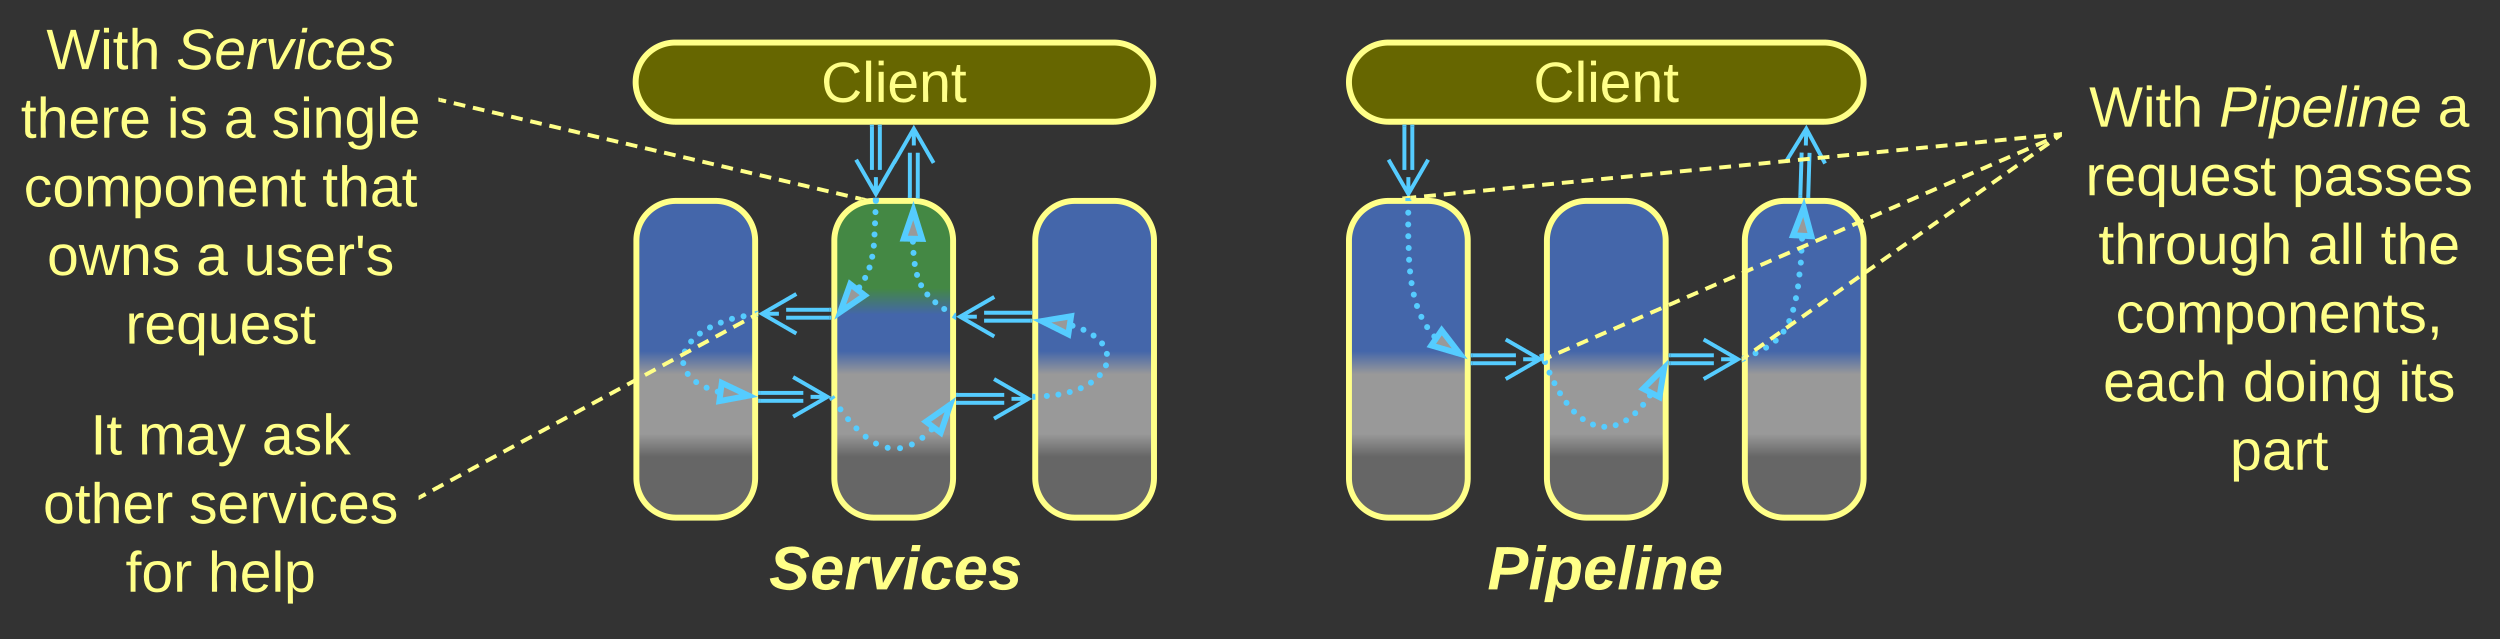 <svg xmlns="http://www.w3.org/2000/svg" xmlns:xlink="http://www.w3.org/1999/xlink" xmlns:lucid="lucid" width="1263" height="323"><rect width="100%" height="100%" fill="#333333" stroke="none"/><g transform="translate(-178.5 -478.5)" lucid:page-tab-id="0_0"><path d="M500 600a20 20 0 0 1 20-20h20a20 20 0 0 1 20 20v120a20 20 0 0 1-20 20h-20a20 20 0 0 1-20-20z" stroke="#ff8" stroke-width="3" fill="url(#a)"/><path d="M600 600a20 20 0 0 1 20-20h20a20 20 0 0 1 20 20v120a20 20 0 0 1-20 20h-20a20 20 0 0 1-20-20z" stroke="#ff8" stroke-width="3" fill="url(#b)"/><path d="M701.5 600a20 20 0 0 1 20-20h20a20 20 0 0 1 20 20v120a20 20 0 0 1-20 20h-20a20 20 0 0 1-20-20z" stroke="#ff8" stroke-width="3" fill="url(#c)"/><path d="M860 600a20 20 0 0 1 20-20h20a20 20 0 0 1 20 20v120a20 20 0 0 1-20 20h-20a20 20 0 0 1-20-20z" stroke="#ff8" stroke-width="3" fill="url(#d)"/><path d="M960 600a20 20 0 0 1 20-20h20a20 20 0 0 1 20 20v120a20 20 0 0 1-20 20h-20a20 20 0 0 1-20-20z" stroke="#ff8" stroke-width="3" fill="url(#e)"/><path d="M1060 600a20 20 0 0 1 20-20h20a20 20 0 0 1 20 20v120a20 20 0 0 1-20 20h-20a20 20 0 0 1-20-20z" stroke="#ff8" stroke-width="3" fill="url(#f)"/><path d="M944.34 662H922.5M944.34 658H922.5M939.18 650l17.32 10-17.32 10m17.32-10H948" stroke="#5cf" stroke-width="2" fill="none"/><path d="M922.53 662.98h-1.03V661h1.03zM922.53 658.98h-1.03V657h1.03z" stroke="#5cf" stroke-width=".05" fill="#5cf"/><path d="M1044.34 662h-21.84M1044.34 658h-21.84M1039.18 650l17.32 10-17.32 10m17.32-10h-8.5" stroke="#5cf" stroke-width="2" fill="none"/><path d="M1022.53 662.98h-1.03V661h1.03zM1022.53 658.98h-1.03V657h1.03z" stroke="#5cf" stroke-width=".05" fill="#5cf"/><path d="M499.63 520a20 20 0 0 1 20-20h221.5a20 20 0 0 1 20 20 20 20 0 0 1-20 20h-221.5a20 20 0 0 1-20-20z" stroke="#ff8" stroke-width="3" fill="#660"/><use xlink:href="#g" transform="matrix(1,0,0,1,504.629,505) translate(88.712 24.986)"/><path d="M860 520a20 20 0 0 1 20-20h220a20 20 0 0 1 20 20 20 20 0 0 1-20 20H880a20 20 0 0 1-20-20z" stroke="#ff8" stroke-width="3" fill="#660"/><use xlink:href="#h" transform="matrix(1,0,0,1,865,505) translate(88.212 24.986)"/><path d="M623 542.5v21.84M619 542.5v21.84" stroke="#5cf" stroke-width="2" fill="none"/><path d="M623.98 542.53H622v-1.03H624zM619.98 542.53H618v-1.03H620z" stroke="#5cf" stroke-width=".05" fill="#5cf"/><path d="M631 559.18l-10 17.32-10-17.32m10 17.32V568M642.16 555.66v21.85M638.16 555.66v21.85M630.16 560.82l10-17.32 10 17.32m-10-17.32v8.5" stroke="#5cf" stroke-width="2" fill="none"/><path d="M643.13 577.48v1.26l-1.95-.15v-1.12zM639.13 577.48v1.02h-1.95v-1.02z" stroke="#5cf" stroke-width=".05" fill="#5cf"/><path d="M597.5 639h-21.84M597.5 635h-21.84" stroke="#5cf" stroke-width="2" fill="none"/><path d="M598.5 638.02V640h-1.03V638zM598.5 634.02V636h-1.03V634z" stroke="#5cf" stroke-width=".05" fill="#5cf"/><path d="M580.82 647l-17.32-10 17.32-10m-17.32 10h8.5M562.5 677h21.84M562.5 681h21.84" stroke="#5cf" stroke-width="2" fill="none"/><path d="M562.53 676.02V678h-1.03V676zM562.53 680.02V682h-1.03V680z" stroke="#5cf" stroke-width=".05" fill="#5cf"/><path d="M579.18 669l17.32 10-17.32 10m17.32-10H588M662.5 678h23.34M662.5 682h23.34" stroke="#5cf" stroke-width="2" fill="none"/><path d="M662.53 677.02V679h-1.03V677zM662.53 681.02V683h-1.03V681z" stroke="#5cf" stroke-width=".05" fill="#5cf"/><path d="M680.68 670L698 680l-17.32 10M698 680h-8.5M699 640.5h-23.34M699 636.5h-23.34" stroke="#5cf" stroke-width="2" fill="none"/><path d="M700 639.52v1.96h-1.03v-1.96zM700 635.52v1.96h-1.03v-1.96z" stroke="#5cf" stroke-width=".05" fill="#5cf"/><path d="M680.82 648.5l-17.32-10 17.32-10m-17.32 10h8.5M892 542.5v21.84M888 542.5v21.84" stroke="#5cf" stroke-width="2" fill="none"/><path d="M892.98 542.53H891v-1.03H893zM888.98 542.53H887v-1.03H889z" stroke="#5cf" stroke-width=".05" fill="#5cf"/><path d="M900 559.18l-10 17.32-10-17.32m10 17.32V568M1088.03 577.44l.66-21.85M1092.03 577.56l.65-21.85" stroke="#5cf" stroke-width="2" fill="none"/><path d="M1089 577.44l-.03 1.06h-1.95l.04-1.12zM1093 577.56l-.02.94h-1.95l.03-1z" stroke="#5cf" stroke-width=".05" fill="#5cf"/><path d="M1080.54 560.5l10.5-17 9.5 17.6m-9.5-17.6l-.24 8.5" stroke="#5cf" stroke-width="2" fill="none"/><path d="M611.1 623.7v-.02a1.5 1.5 0 0 1 1.5-1.5 1.5 1.5 0 0 1 1.5 1.5 1.5 1.5 0 0 1-1.5 1.5 1.5 1.5 0 0 1-1.5-1.5m2.97-4.8a1.5 1.5 0 0 1 1.5-1.5 1.5 1.5 0 0 1 1.5 1.5 1.5 1.5 0 0 1-1.5 1.5 1.5 1.5 0 0 1-1.5-1.5v-.02m2.2-5.17v-.03a1.5 1.5 0 0 1 1.5-1.5 1.5 1.5 0 0 1 1.5 1.5 1.5 1.5 0 0 1-1.5 1.5 1.5 1.5 0 0 1-1.5-1.5m1.38-5.46a1.5 1.5 0 0 1 1.5-1.5 1.5 1.5 0 0 1 1.5 1.5 1.5 1.5 0 0 1-1.5 1.5 1.5 1.5 0 0 1-1.5-1.5v-.02m.8-5.57a1.5 1.5 0 0 1 1.5-1.5 1.5 1.5 0 0 1 1.5 1.5 1.5 1.5 0 0 1-1.5 1.5 1.5 1.5 0 0 1-1.5-1.5v-.02m.36-5.6v-.03a1.5 1.5 0 0 1 1.5-1.5 1.5 1.5 0 0 1 1.5 1.5 1.5 1.5 0 0 1-1.5 1.5 1.5 1.5 0 0 1-1.5-1.5m.25-5.63v-.02a1.5 1.5 0 0 1 1.5-1.5 1.5 1.5 0 0 1 1.5 1.5 1.5 1.5 0 0 1-1.5 1.5 1.5 1.5 0 0 1-1.5-1.5m.23-5.63v-.02a1.5 1.5 0 0 1 1.5-1.5 1.5 1.5 0 0 1 1.5 1.5 1.5 1.5 0 0 1-1.5 1.5 1.5 1.5 0 0 1-1.5-1.5m.2-5.63V580a1.5 1.5 0 0 1 1.5-1.5 1.5 1.5 0 0 1 1.5 1.5 1.5 1.5 0 0 1-1.5 1.5 1.5 1.5 0 0 1-1.5-1.5" fill="#5cf"/><path d="M602.97 636.16l5.05-14.13 7.34 5.67z" stroke="#5cf" stroke-width="3" fill="#999"/><path d="M622.46 580.06l-2.95-.04.02-1.5.42-.02h2.53z" stroke="#5cf" stroke-width=".05" fill="#5cf"/><path d="M539.6 676.37a1.5 1.5 0 0 1 1.5-1.5 1.5 1.5 0 0 1 1.5 1.5 1.5 1.5 0 0 1-1.5 1.5 1.5 1.5 0 0 1-1.5-1.5v-.03m-5.63-1.95v-.02a1.5 1.5 0 0 1 1.5-1.5 1.5 1.5 0 0 1 1.5 1.5 1.5 1.5 0 0 1-1.5 1.5 1.5 1.5 0 0 1-1.5-1.5v-.02m-5.25-2.8v-.02a1.5 1.5 0 0 1 1.5-1.5 1.5 1.5 0 0 1 1.5 1.5 1.5 1.5 0 0 1-1.5 1.5 1.5 1.5 0 0 1-1.5-1.5v-.02m-4.28-4.1a1.5 1.5 0 0 1 1.5-1.5 1.5 1.5 0 0 1 1.5 1.5 1.5 1.5 0 0 1-1.5 1.5 1.5 1.5 0 0 1-1.5-1.5v-.03m-2.25-5.45a1.5 1.5 0 0 1 1.5-1.5 1.5 1.5 0 0 1 1.5 1.5 1.5 1.5 0 0 1-1.5 1.5 1.5 1.5 0 0 1-1.5-1.5v-.03m.8-5.82a1.5 1.5 0 0 1 1.5-1.5 1.5 1.5 0 0 1 1.5 1.5 1.5 1.5 0 0 1-1.5 1.5 1.5 1.5 0 0 1-1.5-1.5v-.03m3.17-5v-.02a1.5 1.5 0 0 1 1.5-1.5 1.5 1.5 0 0 1 1.5 1.5 1.5 1.5 0 0 1-1.5 1.5 1.5 1.5 0 0 1-1.5-1.5m4.43-4a1.5 1.5 0 0 1 1.5-1.5 1.5 1.5 0 0 1 1.5 1.5 1.5 1.5 0 0 1-1.5 1.5 1.5 1.5 0 0 1-1.5-1.5v-.02m5.1-3.07v-.02a1.5 1.5 0 0 1 1.5-1.5 1.5 1.5 0 0 1 1.5 1.5 1.5 1.5 0 0 1-1.5 1.5 1.5 1.5 0 0 1-1.5-1.5m5.45-2.42a1.5 1.5 0 0 1 1.5-1.5 1.5 1.5 0 0 1 1.5 1.5 1.5 1.5 0 0 1-1.5 1.5 1.5 1.5 0 0 1-1.5-1.5v-.03m5.66-1.9a1.5 1.5 0 0 1 1.5-1.5 1.5 1.5 0 0 1 1.5 1.5 1.5 1.5 0 0 1-1.5 1.5 1.5 1.5 0 0 1-1.5-1.5v-.03m5.84-1.24v-.02a1.5 1.5 0 0 1 1.5-1.5 1.5 1.5 0 0 1 1.5 1.5 1.5 1.5 0 0 1-1.5 1.5 1.5 1.5 0 0 1-1.5-1.5" fill="#5cf"/><path d="M556.68 678.38l-14.74 2.76 1.2-9.2z" stroke="#5cf" stroke-width="3" fill="#999"/><path d="M561.5 638.5l-1.33.17-.4-2.93 1.73-.23z" stroke="#5cf" stroke-width=".05" fill="#5cf"/><path d="M718.85 643.07v-.02a1.5 1.5 0 0 1 1.5-1.5 1.5 1.5 0 0 1 1.5 1.5 1.5 1.5 0 0 1-1.5 1.5 1.5 1.5 0 0 1-1.5-1.5m5.52 2.07v-.02a1.5 1.5 0 0 1 1.5-1.5 1.5 1.5 0 0 1 1.5 1.5 1.5 1.5 0 0 1-1.5 1.5 1.5 1.5 0 0 1-1.5-1.5m5.1 2.94v-.02a1.5 1.5 0 0 1 1.5-1.5 1.5 1.5 0 0 1 1.5 1.5 1.5 1.5 0 0 1-1.5 1.5 1.5 1.5 0 0 1-1.5-1.5m4.3 4V652a1.5 1.5 0 0 1 1.5-1.5 1.5 1.5 0 0 1 1.5 1.5 1.5 1.5 0 0 1-1.5 1.5 1.5 1.5 0 0 1-1.5-1.5m2.44 5.3v-.02a1.5 1.5 0 0 1 1.5-1.5 1.5 1.5 0 0 1 1.5 1.5 1.5 1.5 0 0 1-1.5 1.5 1.5 1.5 0 0 1-1.5-1.5m-.48 5.8a1.5 1.5 0 0 1 1.5-1.5 1.5 1.5 0 0 1 1.5 1.5 1.5 1.5 0 0 1-1.5 1.5 1.5 1.5 0 0 1-1.5-1.5v-.03m-3.1 5v-.02a1.5 1.5 0 0 1 1.5-1.5 1.5 1.5 0 0 1 1.5 1.5 1.5 1.5 0 0 1-1.5 1.5 1.5 1.5 0 0 1-1.5-1.5V668m-4.48 3.8a1.5 1.5 0 0 1 1.5-1.5 1.5 1.5 0 0 1 1.5 1.5 1.5 1.5 0 0 1-1.5 1.5 1.5 1.5 0 0 1-1.5-1.5v-.02m-5.15 2.84a1.5 1.5 0 0 1 1.5-1.5 1.5 1.5 0 0 1 1.5 1.5 1.5 1.5 0 0 1-1.5 1.5 1.5 1.5 0 0 1-1.5-1.5v-.03m-5.56 2v-.03a1.5 1.5 0 0 1 1.5-1.5 1.5 1.5 0 0 1 1.5 1.5 1.5 1.5 0 0 1-1.5 1.5 1.5 1.5 0 0 1-1.5-1.5m-5.74 1.28a1.5 1.5 0 0 1 1.5-1.5 1.5 1.5 0 0 1 1.5 1.5 1.5 1.5 0 0 1-1.5 1.5 1.5 1.5 0 0 1-1.5-1.5v-.03m-5.84.72a1.5 1.5 0 0 1 1.5-1.5 1.5 1.5 0 0 1 1.5 1.5 1.5 1.5 0 0 1-1.5 1.5 1.5 1.5 0 0 1-1.5-1.5v-.03" fill="#5cf"/><path d="M704.8 640.72l14.8-2.47-1.38 9.17z" stroke="#5cf" stroke-width="3" fill="#999"/><path d="M701.56 680.45l-1.56.02v-2.95l1.52-.02z" stroke="#5cf" stroke-width=".05" fill="#5cf"/><path d="M647.66 695.5v-.03a1.5 1.5 0 0 1 1.5-1.5 1.5 1.5 0 0 1 1.5 1.5 1.5 1.5 0 0 1-1.5 1.5 1.5 1.5 0 0 1-1.5-1.5m-4.67 4.2a1.5 1.5 0 0 1 1.5-1.5 1.5 1.5 0 0 1 1.5 1.5 1.5 1.5 0 0 1-1.5 1.5 1.5 1.5 0 0 1-1.5-1.5v-.02m-5.32 3.38a1.5 1.5 0 0 1 1.5-1.5 1.5 1.5 0 0 1 1.5 1.5 1.5 1.5 0 0 1-1.5 1.5 1.5 1.5 0 0 1-1.5-1.5V703m-5.97 1.92a1.5 1.5 0 0 1 1.5-1.5 1.5 1.5 0 0 1 1.5 1.5 1.5 1.5 0 0 1-1.5 1.5 1.5 1.5 0 0 1-1.5-1.5v-.03m-6.24-.17a1.5 1.5 0 0 1 1.5-1.5 1.5 1.5 0 0 1 1.5 1.5 1.5 1.5 0 0 1-1.5 1.5 1.5 1.5 0 0 1-1.5-1.5v-.03m-5.9-2.1a1.5 1.5 0 0 1 1.5-1.5 1.5 1.5 0 0 1 1.5 1.5 1.5 1.5 0 0 1-1.5 1.5 1.5 1.5 0 0 1-1.5-1.5v-.03m-5.23-3.44a1.5 1.5 0 0 1 1.5-1.5 1.5 1.5 0 0 1 1.5 1.5 1.5 1.5 0 0 1-1.5 1.5 1.5 1.5 0 0 1-1.5-1.5v-.03m-4.67-4.17v-.02a1.5 1.5 0 0 1 1.5-1.5 1.5 1.5 0 0 1 1.5 1.5 1.5 1.5 0 0 1-1.5 1.5 1.5 1.5 0 0 1-1.5-1.5m-4.22-4.63a1.5 1.5 0 0 1 1.5-1.5 1.5 1.5 0 0 1 1.5 1.5 1.5 1.5 0 0 1-1.5 1.5 1.5 1.5 0 0 1-1.5-1.5v-.03m-3.84-4.94a1.5 1.5 0 0 1 1.5-1.5 1.5 1.5 0 0 1 1.5 1.5 1.5 1.5 0 0 1-1.5 1.5 1.5 1.5 0 0 1-1.5-1.5v-.03" fill="#5cf"/><path d="M658.6 682.9l-4.86 14.18-7.4-5.56z" stroke="#5cf" stroke-width="3" fill="#999"/><path d="M599.37 680.27l-.87-1.27" stroke="#5cf" stroke-width="3" fill="none"/><path d="M638.2 600.63a1.5 1.5 0 0 1 1.5-1.5 1.5 1.5 0 0 1 1.5 1.5 1.5 1.5 0 0 1-1.5 1.5 1.5 1.5 0 0 1-1.5-1.5v-.03m.3 5.66a1.5 1.5 0 0 1 1.5-1.5 1.5 1.5 0 0 1 1.5 1.5 1.5 1.5 0 0 1-1.5 1.5 1.5 1.5 0 0 1-1.5-1.5v-.03m.62 5.63a1.5 1.5 0 0 1 1.5-1.5 1.5 1.5 0 0 1 1.5 1.5 1.5 1.5 0 0 1-1.5 1.5 1.5 1.5 0 0 1-1.5-1.5v-.03m1.17 5.54a1.5 1.5 0 0 1 1.5-1.5 1.5 1.5 0 0 1 1.5 1.5 1.5 1.5 0 0 1-1.5 1.5 1.5 1.5 0 0 1-1.5-1.5v-.03m2.06 5.27a1.5 1.5 0 0 1 1.5-1.5 1.5 1.5 0 0 1 1.5 1.5 1.5 1.5 0 0 1-1.5 1.5 1.5 1.5 0 0 1-1.5-1.5v-.02m3.14 4.7v-.02a1.5 1.5 0 0 1 1.5-1.5 1.5 1.5 0 0 1 1.5 1.5 1.5 1.5 0 0 1-1.5 1.5 1.5 1.5 0 0 1-1.5-1.5m4.03 3.95a1.5 1.5 0 0 1 1.5-1.5 1.5 1.5 0 0 1 1.5 1.5 1.5 1.5 0 0 1-1.5 1.5 1.5 1.5 0 0 1-1.5-1.5v-.02m4.5 3.4a1.5 1.5 0 0 1 1.5-1.5 1.5 1.5 0 0 1 1.5 1.5 1.5 1.5 0 0 1-1.5 1.5 1.5 1.5 0 0 1-1.5-1.5v-.03" fill="#5cf"/><path d="M639.93 584.86l4.42 14.33-9.27-.15z" stroke="#5cf" stroke-width="3" fill="#999"/><path d="M661.5 636.74v3.52l-2.1-1.36 1.6-2.47z" stroke="#5cf" stroke-width=".05" fill="#5cf"/><path d="M901.62 648.47a1.5 1.5 0 0 1 1.5-1.5 1.5 1.5 0 0 1 1.5 1.5 1.5 1.5 0 0 1-1.5 1.5 1.5 1.5 0 0 1-1.5-1.5v-.03m-3.63-4.67v-.02a1.5 1.5 0 0 1 1.5-1.5 1.5 1.5 0 0 1 1.5 1.5 1.5 1.5 0 0 1-1.5 1.5 1.5 1.5 0 0 1-1.5-1.5m-2.92-5.15v-.02a1.5 1.5 0 0 1 1.5-1.5 1.5 1.5 0 0 1 1.5 1.5 1.5 1.5 0 0 1-1.5 1.5 1.5 1.5 0 0 1-1.5-1.5m-2.2-5.5a1.5 1.5 0 0 1 1.5-1.5 1.5 1.5 0 0 1 1.5 1.5 1.5 1.5 0 0 1-1.5 1.5 1.5 1.5 0 0 1-1.5-1.5v-.03m-1.62-5.68v-.02a1.5 1.5 0 0 1 1.5-1.5 1.5 1.5 0 0 1 1.5 1.5 1.5 1.5 0 0 1-1.5 1.5 1.5 1.5 0 0 1-1.5-1.5m-1.13-5.82a1.5 1.5 0 0 1 1.5-1.5 1.5 1.5 0 0 1 1.5 1.5 1.5 1.5 0 0 1-1.5 1.5 1.5 1.5 0 0 1-1.5-1.5v-.03m-.75-5.86a1.5 1.5 0 0 1 1.5-1.5 1.5 1.5 0 0 1 1.5 1.5 1.5 1.5 0 0 1-1.5 1.5 1.5 1.5 0 0 1-1.5-1.5v-.03m-.5-5.88a1.5 1.5 0 0 1 1.5-1.5 1.5 1.5 0 0 1 1.5 1.5 1.5 1.5 0 0 1-1.5 1.5 1.5 1.5 0 0 1-1.5-1.5v-.03m-.2-5.92a1.5 1.5 0 0 1 1.5-1.5 1.5 1.5 0 0 1 1.5 1.5 1.5 1.5 0 0 1-1.5 1.5 1.5 1.5 0 0 1-1.5-1.5v-.03m-.2-5.9v-.02a1.5 1.5 0 0 1 1.5-1.5 1.5 1.5 0 0 1 1.5 1.5 1.5 1.5 0 0 1-1.5 1.5 1.5 1.5 0 0 1-1.5-1.5v-.02m-.04-5.9a1.5 1.5 0 0 1 1.5-1.5 1.5 1.5 0 0 1 1.5 1.5 1.5 1.5 0 0 1-1.5 1.5 1.5 1.5 0 0 1-1.5-1.5v-.03m.02-5.9v-.03a1.5 1.5 0 0 1 1.5-1.5 1.5 1.5 0 0 1 1.5 1.5 1.5 1.5 0 0 1-1.5 1.5 1.5 1.5 0 0 1-1.5-1.5" fill="#5cf"/><path d="M916 657.26l-14.4-4.23 5.23-7.65z" stroke="#5cf" stroke-width="3" fill="#999"/><path d="M891.47 580.04h-2.95v-1.54h2.96z" stroke="#5cf" stroke-width=".05" fill="#5cf"/><path d="M1010.56 678.3a1.5 1.5 0 0 1 1.5-1.5 1.5 1.5 0 0 1 1.5 1.5 1.5 1.5 0 0 1-1.5 1.5 1.5 1.5 0 0 1-1.5-1.5v-.02m-3.45 4.73a1.5 1.5 0 0 1 1.5-1.5 1.5 1.5 0 0 1 1.5 1.5 1.5 1.5 0 0 1-1.5 1.5 1.5 1.5 0 0 1-1.5-1.5v-.02m-4 4.28v-.02a1.5 1.5 0 0 1 1.5-1.5 1.5 1.5 0 0 1 1.5 1.5 1.5 1.5 0 0 1-1.5 1.5 1.5 1.5 0 0 1-1.5-1.5m-4.6 3.6a1.5 1.5 0 0 1 1.5-1.5 1.5 1.5 0 0 1 1.5 1.5 1.5 1.5 0 0 1-1.5 1.5 1.5 1.5 0 0 1-1.5-1.5v-.02m-5.27 2.5v-.02a1.5 1.5 0 0 1 1.5-1.5 1.5 1.5 0 0 1 1.5 1.5 1.5 1.5 0 0 1-1.5 1.5 1.5 1.5 0 0 1-1.5-1.5v-.02m-5.76.84a1.5 1.5 0 0 1 1.5-1.5 1.5 1.5 0 0 1 1.5 1.5 1.5 1.5 0 0 1-1.5 1.5 1.5 1.5 0 0 1-1.5-1.5v-.03m-5.7-1.1v-.02a1.5 1.5 0 0 1 1.5-1.5 1.5 1.5 0 0 1 1.5 1.5 1.5 1.5 0 0 1-1.5 1.5 1.5 1.5 0 0 1-1.5-1.5v-.02m-5.15-2.7v-.02a1.5 1.5 0 0 1 1.5-1.5 1.5 1.5 0 0 1 1.5 1.5 1.5 1.5 0 0 1-1.5 1.5 1.5 1.5 0 0 1-1.5-1.5m-4.44-3.76v-.02a1.5 1.5 0 0 1 1.5-1.5 1.5 1.5 0 0 1 1.5 1.5 1.5 1.5 0 0 1-1.5 1.5 1.5 1.5 0 0 1-1.5-1.5M968.4 682V682a1.5 1.5 0 0 1 1.5-1.5 1.5 1.5 0 0 1 1.5 1.5 1.5 1.5 0 0 1-1.5 1.5 1.5 1.5 0 0 1-1.5-1.5m-3.27-4.8v-.03a1.5 1.5 0 0 1 1.5-1.5 1.5 1.5 0 0 1 1.5 1.5 1.5 1.5 0 0 1-1.5 1.5 1.5 1.5 0 0 1-1.5-1.5m-2.84-5.1a1.5 1.5 0 0 1 1.5-1.5 1.5 1.5 0 0 1 1.5 1.5 1.5 1.5 0 0 1-1.5 1.5 1.5 1.5 0 0 1-1.5-1.5v-.02m-2.48-5.26v-.02a1.5 1.5 0 0 1 1.5-1.5 1.5 1.5 0 0 1 1.5 1.5 1.5 1.5 0 0 1-1.5 1.5 1.5 1.5 0 0 1-1.5-1.5v-.02m-2.28-5.35a1.5 1.5 0 0 1 1.5-1.5 1.5 1.5 0 0 1 1.5 1.5 1.5 1.5 0 0 1-1.5 1.5 1.5 1.5 0 0 1-1.5-1.5" fill="#5cf"/><path d="M1019.27 664.32l-2.42 14.8-8.24-4.25z" stroke="#5cf" stroke-width="3" fill="#999"/><path d="M958.5 661.65l-.83.32-1.62-4.24 2.45-.94z" stroke="#5cf" stroke-width=".05" fill="#5cf"/><path d="M1087.4 599.1a1.5 1.5 0 0 1 1.5-1.5 1.5 1.5 0 0 1 1.5 1.5 1.5 1.5 0 0 1-1.5 1.5 1.5 1.5 0 0 1-1.5-1.5v-.02m-.3 6.06a1.5 1.5 0 0 1 1.5-1.5 1.5 1.5 0 0 1 1.5 1.5 1.5 1.5 0 0 1-1.5 1.5 1.5 1.5 0 0 1-1.5-1.5v-.03m-.32 6.08v-.02a1.5 1.5 0 0 1 1.5-1.5 1.5 1.5 0 0 1 1.5 1.5 1.5 1.5 0 0 1-1.5 1.5 1.5 1.5 0 0 1-1.5-1.5m-.7 6.02a1.5 1.5 0 0 1 1.5-1.5 1.5 1.5 0 0 1 1.5 1.5 1.5 1.5 0 0 1-1.5 1.5 1.5 1.5 0 0 1-1.5-1.5v-.03m-.7 6.03a1.5 1.5 0 0 1 1.5-1.5 1.5 1.5 0 0 1 1.5 1.5 1.5 1.5 0 0 1-1.5 1.5 1.5 1.5 0 0 1-1.5-1.5v-.03m-1.06 5.98a1.5 1.5 0 0 1 1.5-1.5 1.5 1.5 0 0 1 1.5 1.5 1.5 1.5 0 0 1-1.5 1.5 1.5 1.5 0 0 1-1.5-1.5v-.03m-1.4 5.9a1.5 1.5 0 0 1 1.5-1.5 1.5 1.5 0 0 1 1.5 1.5 1.5 1.5 0 0 1-1.5 1.5 1.5 1.5 0 0 1-1.5-1.5v-.02m-2 5.72a1.5 1.5 0 0 1 1.5-1.5 1.5 1.5 0 0 1 1.5 1.5 1.5 1.5 0 0 1-1.5 1.5 1.5 1.5 0 0 1-1.5-1.5v-.03m-2.87 5.34a1.5 1.5 0 0 1 1.5-1.5 1.5 1.5 0 0 1 1.5 1.5 1.5 1.5 0 0 1-1.5 1.5 1.5 1.5 0 0 1-1.5-1.5v-.02m-3.95 4.58a1.5 1.5 0 0 1 1.5-1.5 1.5 1.5 0 0 1 1.5 1.5 1.5 1.5 0 0 1-1.5 1.5 1.5 1.5 0 0 1-1.5-1.5v-.03m-4.87 3.6v-.03a1.5 1.5 0 0 1 1.5-1.5 1.5 1.5 0 0 1 1.5 1.5 1.5 1.5 0 0 1-1.5 1.5 1.5 1.5 0 0 1-1.5-1.5m-5.35 2.84v-.02a1.5 1.5 0 0 1 1.5-1.5 1.5 1.5 0 0 1 1.5 1.5 1.5 1.5 0 0 1-1.5 1.5 1.5 1.5 0 0 1-1.5-1.5" fill="#5cf"/><path d="M1089.74 583.35l3.88 14.5-9.26-.5z" stroke="#5cf" stroke-width="3" fill="#999"/><path d="M1060.5 660.72l-2 .9v-3.23l.8-.37z" stroke="#5cf" stroke-width=".05" fill="#5cf"/><path d="M1220 506a6 6 0 0 1 6-6h208a6 6 0 0 1 6 6v228a6 6 0 0 1-6 6h-208a6 6 0 0 1-6-6z" stroke="#ff8" stroke-opacity="0" stroke-width="3" fill="#999" fill-opacity="0"/><use xlink:href="#i" transform="matrix(1,0,0,1,1225,505) translate(8.904 37.486)"/><use xlink:href="#j" transform="matrix(1,0,0,1,1225,505) translate(74.546 37.486)"/><use xlink:href="#k" transform="matrix(1,0,0,1,1225,505) translate(185.046 37.486)"/><use xlink:href="#l" transform="matrix(1,0,0,1,1225,505) translate(7.139 72.153)"/><use xlink:href="#m" transform="matrix(1,0,0,1,1225,505) translate(111.38 72.153)"/><use xlink:href="#n" transform="matrix(1,0,0,1,1225,505) translate(13.639 106.819)"/><use xlink:href="#o" transform="matrix(1,0,0,1,1225,505) translate(119.485 106.819)"/><use xlink:href="#p" transform="matrix(1,0,0,1,1225,505) translate(156.238 106.819)"/><use xlink:href="#q" transform="matrix(1,0,0,1,1225,505) translate(22.386 141.486)"/><use xlink:href="#r" transform="matrix(1,0,0,1,1225,505) translate(16.006 176.153)"/><use xlink:href="#s" transform="matrix(1,0,0,1,1225,505) translate(86.623 176.153)"/><use xlink:href="#t" transform="matrix(1,0,0,1,1225,505) translate(165.185 176.153)"/><use xlink:href="#u" transform="matrix(1,0,0,1,1225,505) translate(80.164 210.819)"/><path d="M959.42 659.6l2.78-1.2m3.7-1.62l5.57-2.42m3.7-1.6l5.58-2.43m3.7-1.6l5.57-2.43m3.7-1.6l5.57-2.43m3.7-1.6l5.57-2.43m3.7-1.62l5.57-2.4m3.7-1.63l5.58-2.42m3.7-1.62l5.57-2.4m3.7-1.63l5.56-2.42m3.7-1.6l5.58-2.42m3.7-1.6l5.57-2.43m3.72-1.6l5.56-2.43m3.7-1.6l5.58-2.43m3.7-1.62l5.57-2.42m3.7-1.6l5.58-2.43m3.72-1.6l5.56-2.43m3.7-1.62l5.57-2.4m3.7-1.63l5.58-2.4m3.7-1.63l5.57-2.42m3.7-1.6l5.58-2.43m3.7-1.6l5.57-2.43m3.7-1.6l5.57-2.43m3.7-1.6l5.58-2.42m3.7-1.6l5.57-2.43m3.7-1.6l5.57-2.43m3.7-1.6l5.58-2.43m3.7-1.63l5.57-2.4m3.7-1.63l2.78-1.2" stroke="#ff8" stroke-width="2" fill="none"/><path d="M959.83 660.5l-1.33.56v-2.12l.55-.24zM1220 547.4l-.55.24-.78-1.8 1.33-.57z" stroke="#ff8" stroke-width=".05" fill="#ff8"/><path d="M500 746a6 6 0 0 1 6-6h249.5a6 6 0 0 1 6 6v48a6 6 0 0 1-6 6H506a6 6 0 0 1-6-6z" stroke="#ff8" stroke-opacity="0" stroke-width="3" fill="#999" fill-opacity="0"/><use xlink:href="#v" transform="matrix(1,0,0,1,505,745) translate(62.049 31.264)"/><path d="M858.5 746a6 6 0 0 1 6-6H1114a6 6 0 0 1 6 6v48a6 6 0 0 1-6 6H864.5a6 6 0 0 1-6-6z" stroke="#ff8" stroke-opacity="0" stroke-width="3" fill="#999" fill-opacity="0"/><use xlink:href="#w" transform="matrix(1,0,0,1,863.5,745) translate(66.457 31.264)"/><path d="M180 486a6 6 0 0 1 6-6h208a6 6 0 0 1 6 6v168a6 6 0 0 1-6 6H186a6 6 0 0 1-6-6z" stroke="#ff8" stroke-opacity="0" stroke-width="3" fill="#999" fill-opacity="0"/><use xlink:href="#i" transform="matrix(1,0,0,1,185,485) translate(16.889 28.424)"/><use xlink:href="#x" transform="matrix(1,0,0,1,185,485) translate(82.531 28.424)"/><use xlink:href="#y" transform="matrix(1,0,0,1,185,485) translate(4.049 63.09)"/><use xlink:href="#z" transform="matrix(1,0,0,1,185,485) translate(77.796 63.09)"/><use xlink:href="#A" transform="matrix(1,0,0,1,185,485) translate(106.605 63.09)"/><use xlink:href="#B" transform="matrix(1,0,0,1,185,485) translate(130.679 63.09)"/><use xlink:href="#C" transform="matrix(1,0,0,1,185,485) translate(5.534 97.757)"/><use xlink:href="#D" transform="matrix(1,0,0,1,185,485) translate(156.318 97.757)"/><use xlink:href="#E" transform="matrix(1,0,0,1,185,485) translate(17.29 132.424)"/><use xlink:href="#A" transform="matrix(1,0,0,1,185,485) translate(92.642 132.424)"/><use xlink:href="#F" transform="matrix(1,0,0,1,185,485) translate(116.716 132.424)"/><use xlink:href="#G" transform="matrix(1,0,0,1,185,485) translate(56.892 167.09)"/><path d="M400.97 529.03l2.9.68m3.87.92l5.8 1.37m3.86.9l5.8 1.36m3.86.9l5.8 1.37m3.86.9l5.8 1.38m3.86.92l5.8 1.36m3.86.9l5.8 1.37m3.86.9l5.8 1.38m3.86.9l5.8 1.37m3.86.9l5.8 1.37m3.86.9l5.8 1.38m3.86.9l5.8 1.37m3.86.9l5.8 1.37m3.87.9l5.8 1.37m3.86.9l5.8 1.37m3.86.9l5.78 1.38m3.87.9l5.8 1.37m3.86.9l5.8 1.36m3.87.9l5.8 1.38m3.86.9l5.8 1.37m3.86.92l5.8 1.36m3.85.9l5.8 1.38m3.86.9l2.9.7" stroke="#ff8" stroke-width="2" fill="none"/><path d="M401.22 528.1l-.45 1.88-.77-.18v-2zM616.6 578.77l-3.23.77.34-1.45z" stroke="#ff8" stroke-width=".05" fill="#ff8"/><path d="M190 686a6 6 0 0 1 6-6h188a6 6 0 0 1 6 6v88a6 6 0 0 1-6 6H196a6 6 0 0 1-6-6z" stroke="#ff8" stroke-opacity="0" stroke-width="3" fill="#999" fill-opacity="0"/><g><use xlink:href="#H" transform="matrix(1,0,0,1,195,685) translate(29.238 23.111)"/><use xlink:href="#I" transform="matrix(1,0,0,1,195,685) translate(53.312 23.111)"/><use xlink:href="#J" transform="matrix(1,0,0,1,195,685) translate(115.824 23.111)"/><use xlink:href="#K" transform="matrix(1,0,0,1,195,685) translate(5.244 57.778)"/><use xlink:href="#L" transform="matrix(1,0,0,1,195,685) translate(78.991 57.778)"/><use xlink:href="#M" transform="matrix(1,0,0,1,195,685) translate(46.932 92.444)"/><use xlink:href="#N" transform="matrix(1,0,0,1,195,685) translate(88.58 92.444)"/></g><path d="M390.88 729.52l2.68-1.45m3.57-1.94l5.36-2.9m3.57-1.94l5.36-2.92m3.57-1.94l5.36-2.9m3.57-1.94l5.36-2.9m3.57-1.95l5.36-2.9m3.57-1.94l5.36-2.9m3.57-1.93l5.37-2.9m3.57-1.95l5.36-2.9m3.57-1.94l5.36-2.9m3.58-1.95l5.36-2.9m3.57-1.94l5.36-2.92m3.57-1.94l5.37-2.9m3.57-1.94l5.36-2.9m3.57-1.95l5.36-2.9m3.58-1.94l5.37-2.9m3.57-1.94l5.36-2.9m3.57-1.94l5.36-2.9m3.58-1.95l5.37-2.9m3.57-1.94l2.68-1.45" stroke="#ff8" stroke-width="2" fill="none"/><path d="M391.37 730.37l-1.37.74v-2.2l.44-.25zM561.5 638.1l-.44.25-.93-1.72 1.37-.74z" stroke="#ff8" stroke-width=".05" fill="#ff8"/><path d="M891 578.4l2.98-.3m3.97-.38l5.97-.58m3.97-.38l5.96-.6m3.97-.37l5.97-.6m3.97-.38l5.97-.58m3.97-.4l5.98-.57m3.97-.4l5.97-.57m3.97-.4l5.95-.57m3.98-.4l5.97-.57m3.97-.38l5.96-.6m3.98-.37l5.97-.58m3.98-.38l5.96-.58m4-.4l5.95-.57m3.98-.4l5.96-.58m3.97-.4l5.96-.57m3.98-.4l5.97-.57m3.98-.4l5.96-.57m4-.38l5.95-.58m3.98-.38l5.96-.6m3.97-.37l5.96-.6m3.98-.38l5.97-.58m3.98-.4l5.96-.57m4-.4l5.95-.57m3.98-.4l5.96-.57m3.97-.4l5.96-.57m3.98-.4l5.97-.57m3.97-.4l5.97-.58m3.98-.38l5.97-.58m3.97-.4l5.97-.57m3.96-.4l5.97-.58m3.97-.4l5.97-.57m3.97-.4l5.97-.57m3.98-.4l5.97-.57m3.97-.38l3-.3" stroke="#ff8" stroke-width="2" fill="none"/><path d="M891.03 578.5H887l-.08-.68 4-.4zM1220 547.32l-.93.1-.18-1.95 1.1-.1z" stroke="#ff8" stroke-width=".05" fill="#ff8"/><path d="M1059.32 659.42l2.4-1.68m3.2-2.25l4.8-3.4m3.2-2.24l4.78-3.37m3.2-2.26l4.8-3.38m3.2-2.25l4.8-3.37m3.2-2.25l4.78-3.37m3.2-2.24l4.8-3.38m3.2-2.25l4.8-3.37m3.2-2.25l4.78-3.37m3.2-2.25l4.8-3.37m3.2-2.24l4.8-3.38m3.18-2.25l4.8-3.38m3.2-2.25l4.8-3.37m3.2-2.25l4.8-3.38m3.18-2.25l4.8-3.37m3.2-2.25l4.8-3.38m3.2-2.25l4.8-3.37m3.2-2.25l4.78-3.38m3.2-2.25l4.8-3.37m3.2-2.25l4.8-3.38m3.18-2.25l2.4-1.7" stroke="#ff8" stroke-width="2" fill="none"/><path d="M1059.9 660.2l-1.4 1v-2.4l.28-.2zM1220 547.53l-.28.2-1.12-1.6 1.4-1z" stroke="#ff8" stroke-width=".05" fill="#ff8"/><defs><linearGradient gradientUnits="userSpaceOnUse" id="a" x1="500" y1="740" x2="500" y2="580"><stop offset="19.2%" stop-color="#666"/><stop offset="26.45%" stop-color="#999"/><stop offset="45.29%" stop-color="#999"/><stop offset="52.54%" stop-color="#46a"/></linearGradient><linearGradient gradientUnits="userSpaceOnUse" id="b" x1="600" y1="740" x2="600" y2="580"><stop offset="19.2%" stop-color="#666"/><stop offset="26.45%" stop-color="#999"/><stop offset="45.29%" stop-color="#999"/><stop offset="52.54%" stop-color="#46a"/><stop offset="64.13%" stop-color="#46a"/><stop offset="72.46%" stop-color="#484"/></linearGradient><linearGradient gradientUnits="userSpaceOnUse" id="c" x1="701.5" y1="740" x2="701.5" y2="580"><stop offset="19.2%" stop-color="#666"/><stop offset="26.45%" stop-color="#999"/><stop offset="45.29%" stop-color="#999"/><stop offset="52.54%" stop-color="#46a"/></linearGradient><linearGradient gradientUnits="userSpaceOnUse" id="d" x1="860" y1="740" x2="860" y2="580"><stop offset="19.2%" stop-color="#666"/><stop offset="26.45%" stop-color="#999"/><stop offset="45.29%" stop-color="#999"/><stop offset="52.54%" stop-color="#46a"/></linearGradient><linearGradient gradientUnits="userSpaceOnUse" id="e" x1="960" y1="740" x2="960" y2="580"><stop offset="19.2%" stop-color="#666"/><stop offset="26.45%" stop-color="#999"/><stop offset="45.29%" stop-color="#999"/><stop offset="52.54%" stop-color="#46a"/></linearGradient><linearGradient gradientUnits="userSpaceOnUse" id="f" x1="1060" y1="740" x2="1060" y2="580"><stop offset="19.2%" stop-color="#666"/><stop offset="26.45%" stop-color="#999"/><stop offset="45.29%" stop-color="#999"/><stop offset="52.54%" stop-color="#46a"/></linearGradient><path d="M212-179c-10-28-35-45-73-45-59 0-87 40-87 99 0 60 29 101 89 101 43 0 62-24 78-52l27 14C228-24 195 4 139 4 59 4 22-46 18-125c-6-104 99-153 187-111 19 9 31 26 39 46" id="O" fill="#ff8"/><path d="M24 0v-261h32V0H24" id="P" fill="#ff8"/><path d="M24-231v-30h32v30H24zM24 0v-190h32V0H24" id="Q" fill="#ff8"/><path d="M100-194c63 0 86 42 84 106H49c0 40 14 67 53 68 26 1 43-12 49-29l28 8c-11 28-37 45-77 45C44 4 14-33 15-96c1-61 26-98 85-98zm52 81c6-60-76-77-97-28-3 7-6 17-6 28h103" id="R" fill="#ff8"/><path d="M117-194c89-4 53 116 60 194h-32v-121c0-31-8-49-39-48C34-167 62-67 57 0H25l-1-190h30c1 10-1 24 2 32 11-22 29-35 61-36" id="S" fill="#ff8"/><path d="M59-47c-2 24 18 29 38 22v24C64 9 27 4 27-40v-127H5v-23h24l9-43h21v43h35v23H59v120" id="T" fill="#ff8"/><g id="g"><use transform="matrix(0.08,0,0,0.08,0,0)" xlink:href="#O"/><use transform="matrix(0.08,0,0,0.08,20.784,0)" xlink:href="#P"/><use transform="matrix(0.08,0,0,0.08,27.123,0)" xlink:href="#Q"/><use transform="matrix(0.08,0,0,0.08,33.463,0)" xlink:href="#R"/><use transform="matrix(0.08,0,0,0.08,49.512,0)" xlink:href="#S"/><use transform="matrix(0.08,0,0,0.08,65.562,0)" xlink:href="#T"/></g><g id="h"><use transform="matrix(0.08,0,0,0.08,0,0)" xlink:href="#O"/><use transform="matrix(0.08,0,0,0.08,20.784,0)" xlink:href="#P"/><use transform="matrix(0.08,0,0,0.08,27.123,0)" xlink:href="#Q"/><use transform="matrix(0.08,0,0,0.08,33.463,0)" xlink:href="#R"/><use transform="matrix(0.08,0,0,0.08,49.512,0)" xlink:href="#S"/><use transform="matrix(0.08,0,0,0.08,65.562,0)" xlink:href="#T"/></g><path d="M266 0h-40l-56-210L115 0H75L2-248h35L96-30l15-64 43-154h32l59 218 59-218h35" id="U" fill="#ff8"/><path d="M106-169C34-169 62-67 57 0H25v-261h32l-1 103c12-21 28-36 61-36 89 0 53 116 60 194h-32v-121c2-32-8-49-39-48" id="V" fill="#ff8"/><g id="i"><use transform="matrix(0.08,0,0,0.08,0,0)" xlink:href="#U"/><use transform="matrix(0.08,0,0,0.08,27.204,0)" xlink:href="#Q"/><use transform="matrix(0.08,0,0,0.08,33.543,0)" xlink:href="#T"/><use transform="matrix(0.08,0,0,0.08,41.568,0)" xlink:href="#V"/></g><path d="M238-179c0 84-86 86-175 82L45 0H11l48-248c82 0 179-12 179 69zm-34 1c0-53-64-42-116-43l-19 98c63 0 135 9 135-55" id="W" fill="#ff8"/><path d="M50-231l6-30h32l-6 30H50zM6 0l37-190h31L37 0H6" id="X" fill="#ff8"/><path d="M67-162c32-53 139-36 121 50C175-51 163 2 97 4 68 4 52-11 42-31 38 6 28 39 22 75H-9l50-265h29c-1 10 0 20-3 28zm89 36c0-26-10-43-35-43-54 0-67 50-69 103-1 29 14 45 42 46 53 0 62-58 62-106" id="Y" fill="#ff8"/><path d="M111-194c62-3 86 47 72 106H45c-7 38 6 69 45 68 27-1 43-14 53-32l24 11C152-15 129 4 87 4 38 3 12-23 12-71c0-70 32-119 99-123zm44 81c14-66-71-72-95-28-4 8-8 17-11 28h106" id="Z" fill="#ff8"/><path d="M6 0l50-261h32L37 0H6" id="aa" fill="#ff8"/><path d="M67-158c22-48 132-52 116 29L158 0h-32l25-140c3-38-53-32-70-12C52-117 51-52 38 0H6l36-190h30" id="ab" fill="#ff8"/><g id="j"><use transform="matrix(0.08,0,0,0.08,0,0)" xlink:href="#W"/><use transform="matrix(0.08,0,0,0.08,19.259,0)" xlink:href="#X"/><use transform="matrix(0.08,0,0,0.08,25.599,0)" xlink:href="#Y"/><use transform="matrix(0.08,0,0,0.08,41.648,0)" xlink:href="#Z"/><use transform="matrix(0.08,0,0,0.08,57.698,0)" xlink:href="#aa"/><use transform="matrix(0.08,0,0,0.08,64.037,0)" xlink:href="#X"/><use transform="matrix(0.08,0,0,0.08,70.377,0)" xlink:href="#ab"/><use transform="matrix(0.08,0,0,0.08,86.426,0)" xlink:href="#Z"/></g><path d="M141-36C126-15 110 5 73 4 37 3 15-17 15-53c-1-64 63-63 125-63 3-35-9-54-41-54-24 1-41 7-42 31l-33-3c5-37 33-52 76-52 45 0 72 20 72 64v82c-1 20 7 32 28 27v20c-31 9-61-2-59-35zM48-53c0 20 12 33 32 33 41-3 63-29 60-74-43 2-92-5-92 41" id="ac" fill="#ff8"/><use transform="matrix(0.08,0,0,0.08,0,0)" xlink:href="#ac" id="k"/><path d="M114-163C36-179 61-72 57 0H25l-1-190h30c1 12-1 29 2 39 6-27 23-49 58-41v29" id="ad" fill="#ff8"/><path d="M145-31C134-9 116 4 85 4 32 4 16-35 15-94c0-59 17-99 70-100 32-1 48 14 60 33 0-11-1-24 2-32h30l-1 268h-32zM93-21c41 0 51-33 51-76s-8-73-50-73c-40 0-46 35-46 75s5 74 45 74" id="ae" fill="#ff8"/><path d="M84 4C-5 8 30-112 23-190h32v120c0 31 7 50 39 49 72-2 45-101 50-169h31l1 190h-30c-1-10 1-25-2-33-11 22-28 36-60 37" id="af" fill="#ff8"/><path d="M135-143c-3-34-86-38-87 0 15 53 115 12 119 90S17 21 10-45l28-5c4 36 97 45 98 0-10-56-113-15-118-90-4-57 82-63 122-42 12 7 21 19 24 35" id="ag" fill="#ff8"/><g id="l"><use transform="matrix(0.08,0,0,0.08,0,0)" xlink:href="#ad"/><use transform="matrix(0.08,0,0,0.08,9.549,0)" xlink:href="#R"/><use transform="matrix(0.08,0,0,0.08,25.599,0)" xlink:href="#ae"/><use transform="matrix(0.08,0,0,0.08,41.648,0)" xlink:href="#af"/><use transform="matrix(0.08,0,0,0.08,57.698,0)" xlink:href="#R"/><use transform="matrix(0.08,0,0,0.08,73.747,0)" xlink:href="#ag"/><use transform="matrix(0.08,0,0,0.08,88.191,0)" xlink:href="#T"/></g><path d="M115-194c55 1 70 41 70 98S169 2 115 4C84 4 66-9 55-30l1 105H24l-1-265h31l2 30c10-21 28-34 59-34zm-8 174c40 0 45-34 45-75s-6-73-45-74c-42 0-51 32-51 76 0 43 10 73 51 73" id="ah" fill="#ff8"/><g id="m"><use transform="matrix(0.08,0,0,0.08,0,0)" xlink:href="#ah"/><use transform="matrix(0.08,0,0,0.08,16.049,0)" xlink:href="#ac"/><use transform="matrix(0.08,0,0,0.08,32.099,0)" xlink:href="#ag"/><use transform="matrix(0.08,0,0,0.08,46.543,0)" xlink:href="#ag"/><use transform="matrix(0.08,0,0,0.08,60.988,0)" xlink:href="#R"/><use transform="matrix(0.08,0,0,0.08,77.037,0)" xlink:href="#ag"/></g><path d="M100-194c62-1 85 37 85 99 1 63-27 99-86 99S16-35 15-95c0-66 28-99 85-99zM99-20c44 1 53-31 53-75 0-43-8-75-51-75s-53 32-53 75 10 74 51 75" id="ai" fill="#ff8"/><path d="M177-190C167-65 218 103 67 71c-23-6-38-20-44-43l32-5c15 47 100 32 89-28v-30C133-14 115 1 83 1 29 1 15-40 15-95c0-56 16-97 71-98 29-1 48 16 59 35 1-10 0-23 2-32h30zM94-22c36 0 50-32 50-73 0-42-14-75-50-75-39 0-46 34-46 75s6 73 46 73" id="aj" fill="#ff8"/><g id="n"><use transform="matrix(0.08,0,0,0.08,0,0)" xlink:href="#T"/><use transform="matrix(0.08,0,0,0.08,8.025,0)" xlink:href="#V"/><use transform="matrix(0.08,0,0,0.08,24.074,0)" xlink:href="#ad"/><use transform="matrix(0.08,0,0,0.08,33.623,0)" xlink:href="#ai"/><use transform="matrix(0.08,0,0,0.08,49.673,0)" xlink:href="#af"/><use transform="matrix(0.08,0,0,0.08,65.722,0)" xlink:href="#aj"/><use transform="matrix(0.08,0,0,0.08,81.772,0)" xlink:href="#V"/></g><g id="o"><use transform="matrix(0.08,0,0,0.08,0,0)" xlink:href="#ac"/><use transform="matrix(0.08,0,0,0.08,16.049,0)" xlink:href="#P"/><use transform="matrix(0.08,0,0,0.08,22.389,0)" xlink:href="#P"/></g><g id="p"><use transform="matrix(0.08,0,0,0.08,0,0)" xlink:href="#T"/><use transform="matrix(0.08,0,0,0.08,8.025,0)" xlink:href="#V"/><use transform="matrix(0.08,0,0,0.08,24.074,0)" xlink:href="#R"/></g><path d="M96-169c-40 0-48 33-48 73s9 75 48 75c24 0 41-14 43-38l32 2c-6 37-31 61-74 61-59 0-76-41-82-99-10-93 101-131 147-64 4 7 5 14 7 22l-32 3c-4-21-16-35-41-35" id="ak" fill="#ff8"/><path d="M210-169c-67 3-38 105-44 169h-31v-121c0-29-5-50-35-48C34-165 62-65 56 0H25l-1-190h30c1 10-1 24 2 32 10-44 99-50 107 0 11-21 27-35 58-36 85-2 47 119 55 194h-31v-121c0-29-5-49-35-48" id="al" fill="#ff8"/><path d="M68-38c1 34 0 65-14 84H32c9-13 17-26 17-46H33v-38h35" id="am" fill="#ff8"/><g id="q"><use transform="matrix(0.08,0,0,0.08,0,0)" xlink:href="#ak"/><use transform="matrix(0.08,0,0,0.08,14.444,0)" xlink:href="#ai"/><use transform="matrix(0.08,0,0,0.08,30.494,0)" xlink:href="#al"/><use transform="matrix(0.08,0,0,0.08,54.488,0)" xlink:href="#ah"/><use transform="matrix(0.08,0,0,0.08,70.537,0)" xlink:href="#ai"/><use transform="matrix(0.08,0,0,0.08,86.586,0)" xlink:href="#S"/><use transform="matrix(0.08,0,0,0.08,102.636,0)" xlink:href="#R"/><use transform="matrix(0.08,0,0,0.08,118.685,0)" xlink:href="#S"/><use transform="matrix(0.08,0,0,0.08,134.735,0)" xlink:href="#T"/><use transform="matrix(0.08,0,0,0.08,142.759,0)" xlink:href="#ag"/><use transform="matrix(0.08,0,0,0.08,157.204,0)" xlink:href="#am"/></g><g id="r"><use transform="matrix(0.08,0,0,0.08,0,0)" xlink:href="#R"/><use transform="matrix(0.08,0,0,0.08,16.049,0)" xlink:href="#ac"/><use transform="matrix(0.08,0,0,0.08,32.099,0)" xlink:href="#ak"/><use transform="matrix(0.08,0,0,0.08,46.543,0)" xlink:href="#V"/></g><path d="M85-194c31 0 48 13 60 33l-1-100h32l1 261h-30c-2-10 0-23-3-31C134-8 116 4 85 4 32 4 16-35 15-94c0-66 23-100 70-100zm9 24c-40 0-46 34-46 75 0 40 6 74 45 74 42 0 51-32 51-76 0-42-9-74-50-73" id="an" fill="#ff8"/><g id="s"><use transform="matrix(0.08,0,0,0.08,0,0)" xlink:href="#an"/><use transform="matrix(0.08,0,0,0.08,16.049,0)" xlink:href="#ai"/><use transform="matrix(0.08,0,0,0.08,32.099,0)" xlink:href="#Q"/><use transform="matrix(0.08,0,0,0.08,38.438,0)" xlink:href="#S"/><use transform="matrix(0.08,0,0,0.08,54.488,0)" xlink:href="#aj"/></g><g id="t"><use transform="matrix(0.08,0,0,0.08,0,0)" xlink:href="#Q"/><use transform="matrix(0.08,0,0,0.08,6.34,0)" xlink:href="#T"/><use transform="matrix(0.08,0,0,0.08,14.364,0)" xlink:href="#ag"/></g><g id="u"><use transform="matrix(0.08,0,0,0.08,0,0)" xlink:href="#ah"/><use transform="matrix(0.08,0,0,0.08,16.049,0)" xlink:href="#ac"/><use transform="matrix(0.08,0,0,0.08,32.099,0)" xlink:href="#ad"/><use transform="matrix(0.08,0,0,0.08,41.648,0)" xlink:href="#T"/></g><path d="M178-136c88 48 22 151-73 140C49-3 12-15 4-64l51-9c1 50 111 53 115 3-16-63-132-20-133-112 0-93 190-91 199-10l-50 12c-4-41-93-50-97-4 7 38 59 32 89 48" id="ao" fill="#ff8"/><path d="M114-194c63-2 87 48 72 110H63c-3 28 1 55 31 54 21-1 32-13 37-29l44 13C160-14 137 4 91 4 41 4 11-22 11-73c0-71 33-119 103-121zm30 77c14-47-50-61-67-22-3 6-6 13-8 22h75" id="ap" fill="#ff8"/><path d="M84-151c13-25 34-51 72-40l-8 41C67-170 71-64 56 0H6l36-190h47" id="aq" fill="#ff8"/><path d="M109 0H50L19-190h51L86-37l77-153h54" id="ar" fill="#ff8"/><path d="M50-224l7-37h49l-7 37H50zM6 0l37-190h49L55 0H6" id="as" fill="#ff8"/><path d="M67-101c-8 29-7 73 27 71 23-2 32-16 39-37l48 9C170-19 141 4 91 4 36 4 7-28 12-86c6-75 61-124 140-103 26 7 40 29 43 59l-50 4c-1-20-9-34-29-34-35 0-41 29-49 59" id="at" fill="#ff8"/><path d="M144-137c-1-29-70-35-71-2 16 41 103 10 103 80C176 9 79 16 32-9 18-17 9-31 4-48l44-6c3 32 80 36 82 1-15-42-103-11-103-82 0-77 157-79 161-8" id="au" fill="#ff8"/><g id="v"><use transform="matrix(0.086,0,0,0.086,0,0)" xlink:href="#ao"/><use transform="matrix(0.086,0,0,0.086,20.741,0)" xlink:href="#ap"/><use transform="matrix(0.086,0,0,0.086,38.025,0)" xlink:href="#aq"/><use transform="matrix(0.086,0,0,0.086,50.123,0)" xlink:href="#ar"/><use transform="matrix(0.086,0,0,0.086,67.407,0)" xlink:href="#as"/><use transform="matrix(0.086,0,0,0.086,76.049,0)" xlink:href="#at"/><use transform="matrix(0.086,0,0,0.086,93.333,0)" xlink:href="#ap"/><use transform="matrix(0.086,0,0,0.086,110.617,0)" xlink:href="#au"/></g><path d="M241-173c-1 82-78 91-166 86L58 0H6l48-248c87 0 188-12 187 75zm-53 2c0-43-48-36-90-36l-15 80c50 0 105 7 105-44" id="av" fill="#ff8"/><path d="M156-122c2-23-7-37-28-37-47 0-58 44-58 89 0 24 12 40 36 40 43 0 47-49 50-92zM-8 75l50-265h48c0 10-3 24-3 30 22-50 127-45 121 29-6 73-21 135-92 135-29 0-46-14-55-35L41 75H-8" id="aw" fill="#ff8"/><path d="M6 0l51-261h49L55 0H6" id="ax" fill="#ff8"/><path d="M151-194c95 0 34 128 28 194h-49l25-134c0-29-45-25-59-9C67-111 69-48 56 0H6l36-190h47l-4 32c15-20 33-36 66-36" id="ay" fill="#ff8"/><g id="w"><use transform="matrix(0.086,0,0,0.086,0,0)" xlink:href="#av"/><use transform="matrix(0.086,0,0,0.086,20.741,0)" xlink:href="#as"/><use transform="matrix(0.086,0,0,0.086,29.383,0)" xlink:href="#aw"/><use transform="matrix(0.086,0,0,0.086,48.309,0)" xlink:href="#ap"/><use transform="matrix(0.086,0,0,0.086,65.593,0)" xlink:href="#ax"/><use transform="matrix(0.086,0,0,0.086,74.235,0)" xlink:href="#as"/><use transform="matrix(0.086,0,0,0.086,82.877,0)" xlink:href="#ay"/><use transform="matrix(0.086,0,0,0.086,101.802,0)" xlink:href="#ap"/></g><path d="M194-120c59 52 2 134-86 124-53-6-90-18-98-63l31-7c8 30 29 43 70 43 46 0 84-17 71-62-32-43-135-20-137-98-3-89 178-90 191-16l-30 9c-8-48-127-53-127 5 0 53 81 35 115 65" id="az" fill="#ff8"/><path d="M66-151c12-25 30-51 66-40l-6 26C45-176 58-65 38 0H6l36-190h30" id="aA" fill="#ff8"/><path d="M89 0H52L20-190h33L74-25l89-165h34" id="aB" fill="#ff8"/><path d="M44-68c0 29 11 47 38 47 30 0 42-19 51-41l28 9C148-21 126 4 82 4 31 4 10-29 12-85c3-77 74-140 146-93 12 8 15 23 18 40l-31 5c-1-22-13-36-36-36-52 0-65 49-65 101" id="aC" fill="#ff8"/><path d="M55-144c13 50 104 24 104 88C159 21 15 23 1-39l26-10c6 40 102 42 102-4-13-50-104-23-104-87 0-71 143-71 148-8l-29 4c-5-35-85-37-89 0" id="aD" fill="#ff8"/><g id="x"><use transform="matrix(0.08,0,0,0.08,0,0)" xlink:href="#az"/><use transform="matrix(0.08,0,0,0.08,19.259,0)" xlink:href="#Z"/><use transform="matrix(0.08,0,0,0.08,35.309,0)" xlink:href="#aA"/><use transform="matrix(0.08,0,0,0.08,44.858,0)" xlink:href="#aB"/><use transform="matrix(0.08,0,0,0.08,59.302,0)" xlink:href="#X"/><use transform="matrix(0.08,0,0,0.08,65.642,0)" xlink:href="#aC"/><use transform="matrix(0.08,0,0,0.08,80.086,0)" xlink:href="#Z"/><use transform="matrix(0.08,0,0,0.08,96.136,0)" xlink:href="#aD"/></g><g id="y"><use transform="matrix(0.08,0,0,0.08,0,0)" xlink:href="#T"/><use transform="matrix(0.08,0,0,0.08,8.025,0)" xlink:href="#V"/><use transform="matrix(0.08,0,0,0.08,24.074,0)" xlink:href="#R"/><use transform="matrix(0.08,0,0,0.08,40.123,0)" xlink:href="#ad"/><use transform="matrix(0.08,0,0,0.08,49.673,0)" xlink:href="#R"/></g><g id="z"><use transform="matrix(0.08,0,0,0.08,0,0)" xlink:href="#Q"/><use transform="matrix(0.08,0,0,0.08,6.34,0)" xlink:href="#ag"/></g><use transform="matrix(0.08,0,0,0.08,0,0)" xlink:href="#ac" id="A"/><g id="B"><use transform="matrix(0.08,0,0,0.08,0,0)" xlink:href="#ag"/><use transform="matrix(0.08,0,0,0.08,14.444,0)" xlink:href="#Q"/><use transform="matrix(0.08,0,0,0.08,20.784,0)" xlink:href="#S"/><use transform="matrix(0.08,0,0,0.08,36.833,0)" xlink:href="#aj"/><use transform="matrix(0.08,0,0,0.08,52.883,0)" xlink:href="#P"/><use transform="matrix(0.08,0,0,0.08,59.222,0)" xlink:href="#R"/></g><g id="C"><use transform="matrix(0.08,0,0,0.08,0,0)" xlink:href="#ak"/><use transform="matrix(0.08,0,0,0.08,14.444,0)" xlink:href="#ai"/><use transform="matrix(0.08,0,0,0.08,30.494,0)" xlink:href="#al"/><use transform="matrix(0.08,0,0,0.08,54.488,0)" xlink:href="#ah"/><use transform="matrix(0.08,0,0,0.08,70.537,0)" xlink:href="#ai"/><use transform="matrix(0.08,0,0,0.08,86.586,0)" xlink:href="#S"/><use transform="matrix(0.08,0,0,0.08,102.636,0)" xlink:href="#R"/><use transform="matrix(0.08,0,0,0.08,118.685,0)" xlink:href="#S"/><use transform="matrix(0.08,0,0,0.08,134.735,0)" xlink:href="#T"/></g><g id="D"><use transform="matrix(0.08,0,0,0.08,0,0)" xlink:href="#T"/><use transform="matrix(0.08,0,0,0.08,8.025,0)" xlink:href="#V"/><use transform="matrix(0.08,0,0,0.08,24.074,0)" xlink:href="#ac"/><use transform="matrix(0.08,0,0,0.08,40.123,0)" xlink:href="#T"/></g><path d="M206 0h-36l-40-164L89 0H53L-1-190h32L70-26l43-164h34l41 164 42-164h31" id="aE" fill="#ff8"/><g id="E"><use transform="matrix(0.08,0,0,0.08,0,0)" xlink:href="#ai"/><use transform="matrix(0.08,0,0,0.08,16.049,0)" xlink:href="#aE"/><use transform="matrix(0.08,0,0,0.08,36.833,0)" xlink:href="#S"/><use transform="matrix(0.08,0,0,0.08,52.883,0)" xlink:href="#ag"/></g><path d="M47-170H22l-4-78h33" id="aF" fill="#ff8"/><g id="F"><use transform="matrix(0.08,0,0,0.08,0,0)" xlink:href="#af"/><use transform="matrix(0.08,0,0,0.08,16.049,0)" xlink:href="#ag"/><use transform="matrix(0.08,0,0,0.08,30.494,0)" xlink:href="#R"/><use transform="matrix(0.08,0,0,0.08,46.543,0)" xlink:href="#ad"/><use transform="matrix(0.08,0,0,0.08,56.093,0)" xlink:href="#aF"/><use transform="matrix(0.08,0,0,0.08,61.549,0)" xlink:href="#ag"/></g><g id="G"><use transform="matrix(0.08,0,0,0.08,0,0)" xlink:href="#ad"/><use transform="matrix(0.08,0,0,0.08,9.549,0)" xlink:href="#R"/><use transform="matrix(0.08,0,0,0.08,25.599,0)" xlink:href="#ae"/><use transform="matrix(0.08,0,0,0.08,41.648,0)" xlink:href="#af"/><use transform="matrix(0.08,0,0,0.08,57.698,0)" xlink:href="#R"/><use transform="matrix(0.08,0,0,0.08,73.747,0)" xlink:href="#ag"/><use transform="matrix(0.08,0,0,0.08,88.191,0)" xlink:href="#T"/></g><path d="M33 0v-248h34V0H33" id="aG" fill="#ff8"/><g id="H"><use transform="matrix(0.08,0,0,0.08,0,0)" xlink:href="#aG"/><use transform="matrix(0.08,0,0,0.08,8.025,0)" xlink:href="#T"/></g><path d="M179-190L93 31C79 59 56 82 12 73V49c39 6 53-20 64-50L1-190h34L92-34l54-156h33" id="aH" fill="#ff8"/><g id="I"><use transform="matrix(0.08,0,0,0.08,0,0)" xlink:href="#al"/><use transform="matrix(0.08,0,0,0.08,23.994,0)" xlink:href="#ac"/><use transform="matrix(0.08,0,0,0.08,40.043,0)" xlink:href="#aH"/></g><path d="M143 0L79-87 56-68V0H24v-261h32v163l83-92h37l-77 82L181 0h-38" id="aI" fill="#ff8"/><g id="J"><use transform="matrix(0.08,0,0,0.08,0,0)" xlink:href="#ac"/><use transform="matrix(0.08,0,0,0.08,16.049,0)" xlink:href="#ag"/><use transform="matrix(0.08,0,0,0.08,30.494,0)" xlink:href="#aI"/></g><g id="K"><use transform="matrix(0.08,0,0,0.08,0,0)" xlink:href="#ai"/><use transform="matrix(0.08,0,0,0.08,16.049,0)" xlink:href="#T"/><use transform="matrix(0.08,0,0,0.08,24.074,0)" xlink:href="#V"/><use transform="matrix(0.08,0,0,0.08,40.123,0)" xlink:href="#R"/><use transform="matrix(0.08,0,0,0.08,56.173,0)" xlink:href="#ad"/></g><path d="M108 0H70L1-190h34L89-25l56-165h34" id="aJ" fill="#ff8"/><g id="L"><use transform="matrix(0.08,0,0,0.08,0,0)" xlink:href="#ag"/><use transform="matrix(0.08,0,0,0.08,14.444,0)" xlink:href="#R"/><use transform="matrix(0.08,0,0,0.08,30.494,0)" xlink:href="#ad"/><use transform="matrix(0.08,0,0,0.08,40.043,0)" xlink:href="#aJ"/><use transform="matrix(0.08,0,0,0.08,54.488,0)" xlink:href="#Q"/><use transform="matrix(0.08,0,0,0.08,60.827,0)" xlink:href="#ak"/><use transform="matrix(0.08,0,0,0.08,75.272,0)" xlink:href="#R"/><use transform="matrix(0.08,0,0,0.08,91.321,0)" xlink:href="#ag"/></g><path d="M101-234c-31-9-42 10-38 44h38v23H63V0H32v-167H5v-23h27c-7-52 17-82 69-68v24" id="aK" fill="#ff8"/><g id="M"><use transform="matrix(0.08,0,0,0.08,0,0)" xlink:href="#aK"/><use transform="matrix(0.08,0,0,0.08,8.025,0)" xlink:href="#ai"/><use transform="matrix(0.08,0,0,0.08,24.074,0)" xlink:href="#ad"/></g><g id="N"><use transform="matrix(0.08,0,0,0.08,0,0)" xlink:href="#V"/><use transform="matrix(0.08,0,0,0.08,16.049,0)" xlink:href="#R"/><use transform="matrix(0.08,0,0,0.08,32.099,0)" xlink:href="#P"/><use transform="matrix(0.08,0,0,0.08,38.438,0)" xlink:href="#ah"/></g></defs></g></svg>